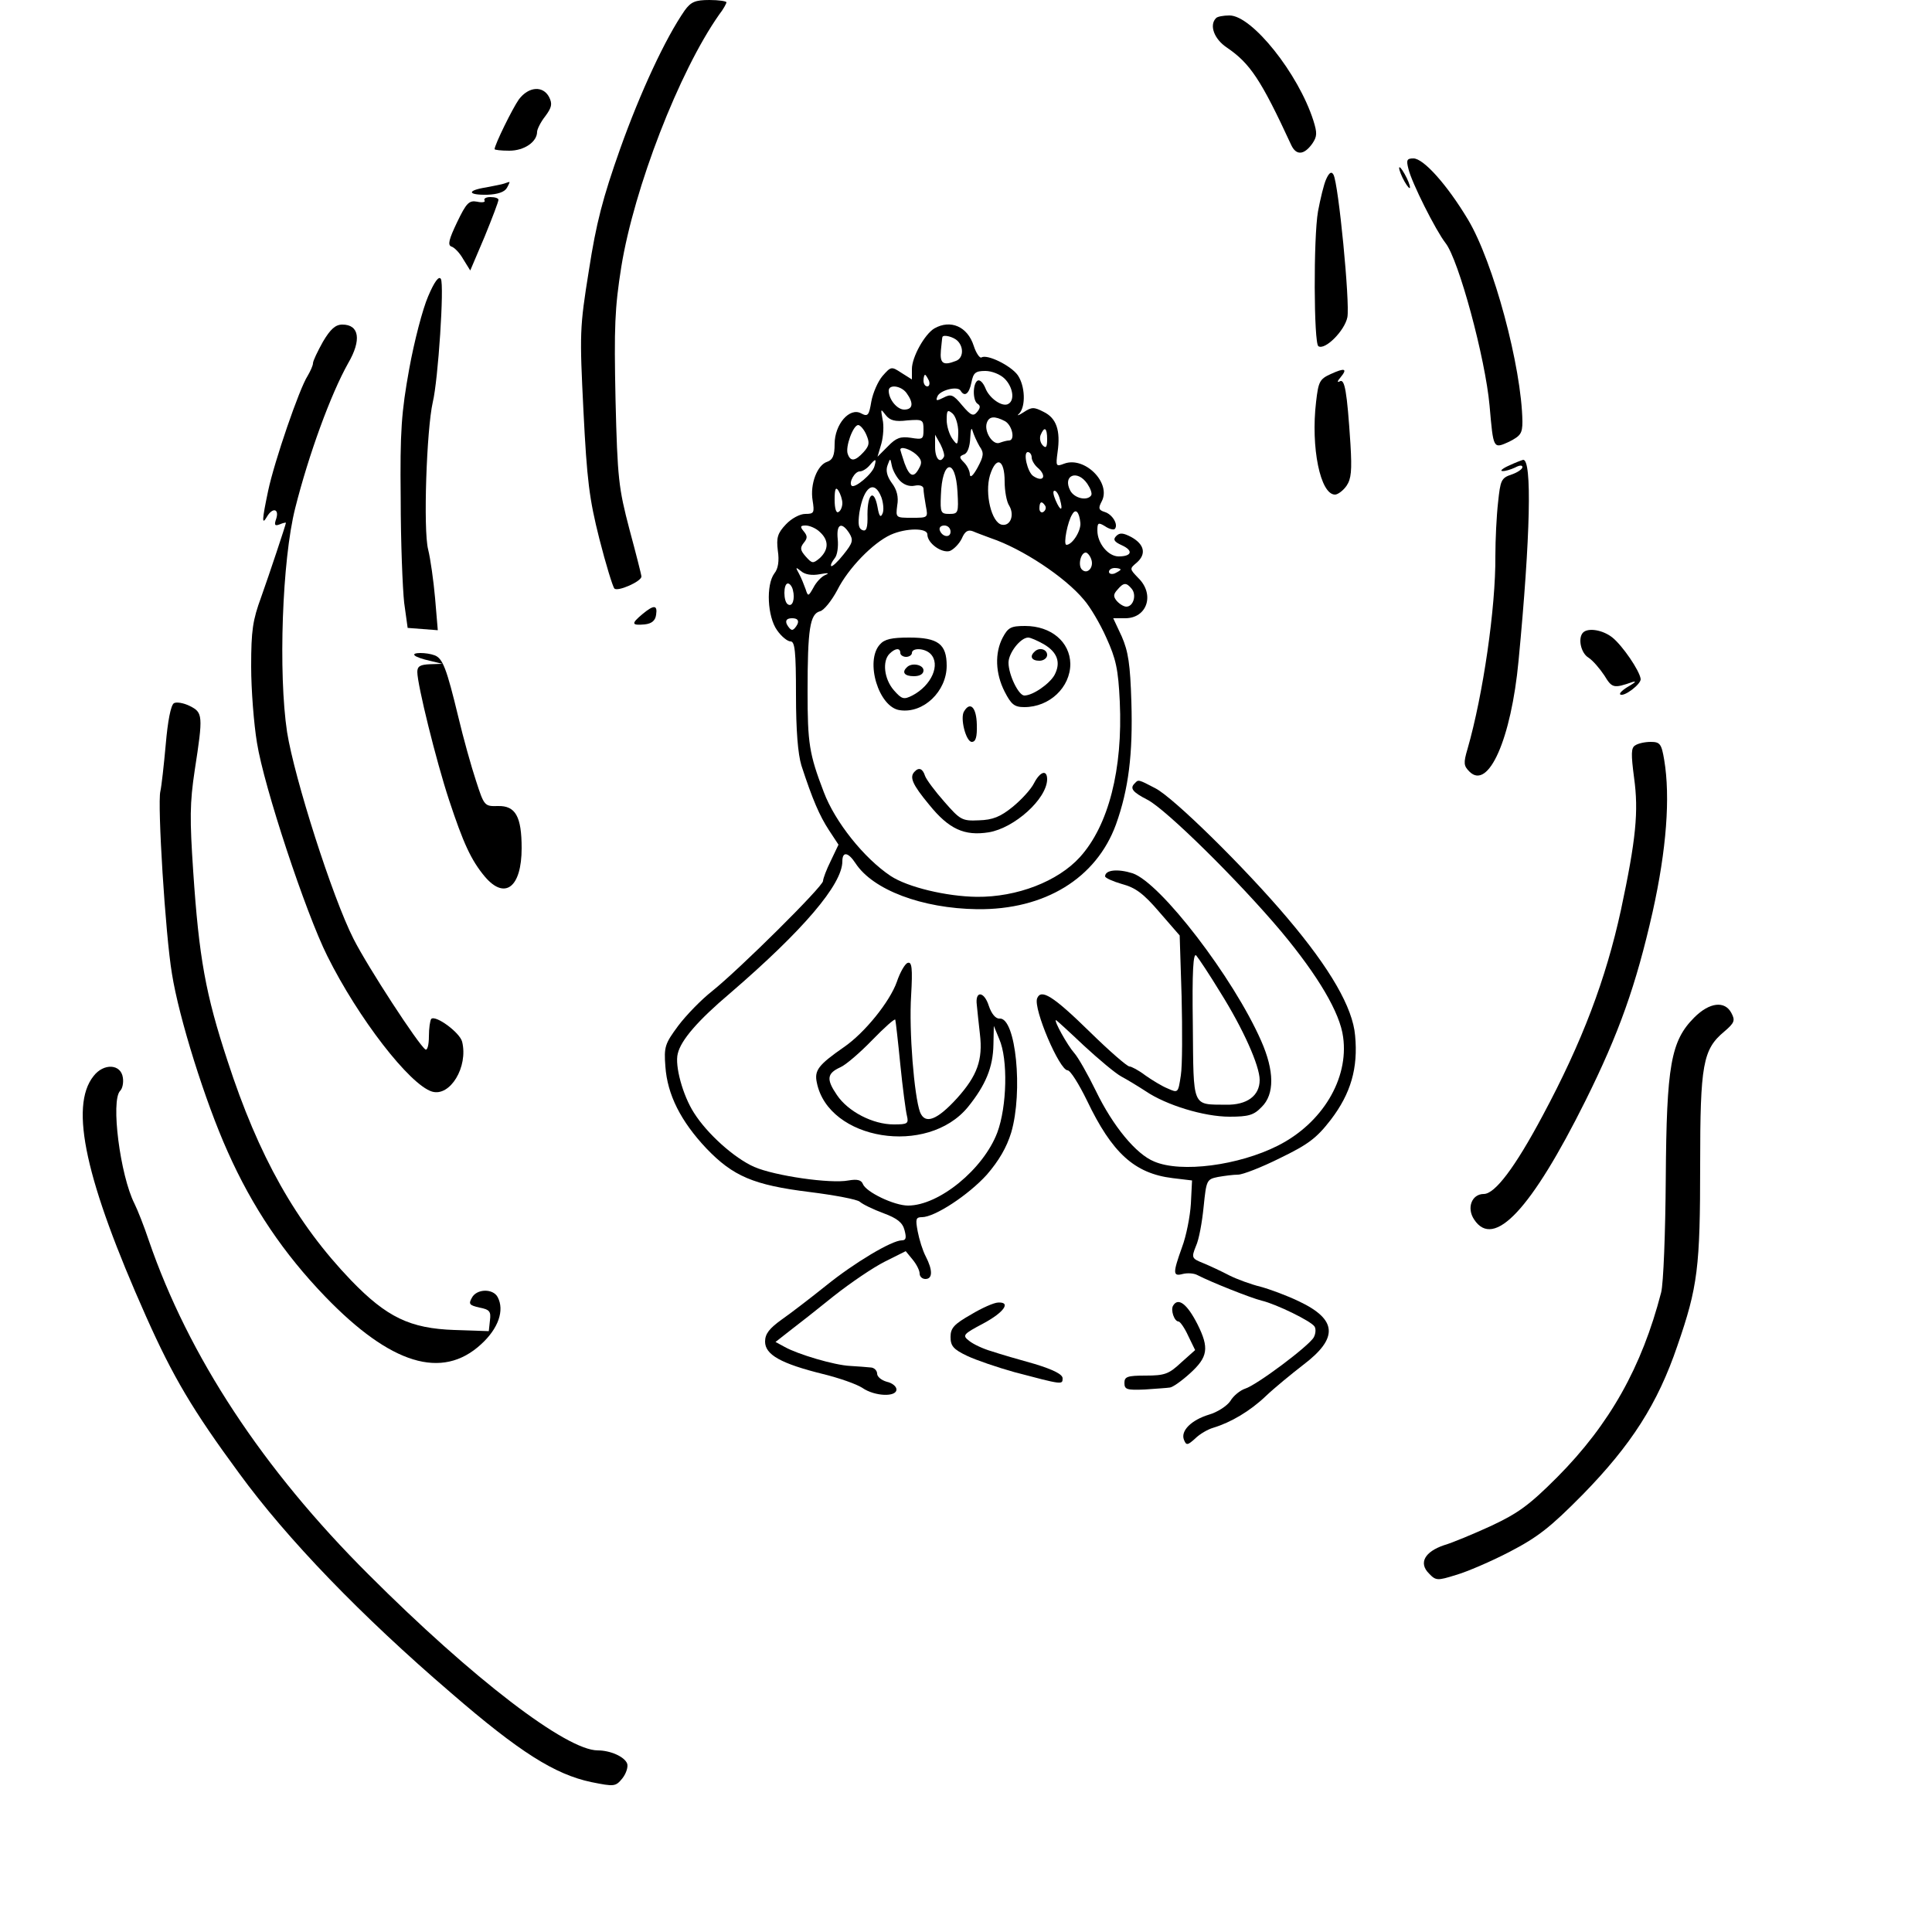 <?xml version="1.0" standalone="no"?>
<!DOCTYPE svg PUBLIC "-//W3C//DTD SVG 20010904//EN"
 "http://www.w3.org/TR/2001/REC-SVG-20010904/DTD/svg10.dtd">
<svg version="1.0" xmlns="http://www.w3.org/2000/svg"
 width="500pt" height="500pt" viewBox="0 0 500 500"
 preserveAspectRatio="xMidYMid meet">
<g transform="translate(0,500) scale(0.1,-0.1)"
fill="#000000" stroke="none">
<path d="M1772 4973 c-50 -72 -115 -212 -167 -358 -45 -127 -62 -192 -81 -315
-24 -149 -24 -163 -14 -364 9 -179 15 -227 41 -330 17 -67 35 -125 39 -129 8
-9 70 18 70 31 0 4 -14 59 -31 122 -28 107 -31 131 -36 335 -4 189 -2 238 15
345 33 203 149 504 253 652 11 14 19 29 19 32 0 3 -20 6 -44 6 -37 0 -48 -5
-64 -27z"/>
<path d="M3147 4953 c-18 -18 -5 -54 28 -76 60 -41 88 -82 167 -253 13 -27 33
-25 54 4 13 19 13 28 3 60 -39 122 -159 272 -217 272 -16 0 -32 -3 -35 -7z"/>
<path d="M1343 4743 c-17 -24 -63 -118 -63 -129 0 -2 17 -4 38 -4 39 0 72 23
72 49 0 6 9 25 21 40 17 23 19 32 10 50 -16 30 -53 27 -78 -6z"/>
<path d="M3645 4563 c8 -35 71 -160 96 -192 34 -43 103 -298 114 -421 10 -113
9 -112 51 -93 29 15 34 21 34 52 -2 141 -75 413 -141 523 -54 90 -115 158
-141 158 -17 0 -19 -4 -13 -27z"/>
<path d="M3621 4565 c0 -5 6 -21 14 -35 8 -14 14 -20 14 -15 0 6 -6 21 -14 35
-8 14 -14 21 -14 15z"/>
<path d="M3432 4536 c-6 -13 -15 -51 -21 -83 -12 -68 -11 -342 1 -349 17 -11
68 40 75 75 7 37 -23 346 -36 369 -5 9 -11 6 -19 -12z"/>
<path d="M1305 4525 c-5 -2 -27 -6 -47 -10 -51 -8 -48 -20 3 -19 27 1 45 7 51
18 5 9 8 16 6 15 -2 0 -7 -2 -13 -4z"/>
<path d="M1254 4481 c3 -4 -6 -6 -19 -3 -21 4 -28 -3 -52 -53 -21 -44 -25 -59
-15 -63 8 -2 22 -17 31 -33 l18 -29 37 87 c20 49 36 91 36 96 0 4 -9 7 -21 7
-11 0 -18 -4 -15 -9z"/>
<path d="M1108 4233 c-14 -32 -36 -116 -49 -188 -20 -111 -24 -160 -22 -335 0
-113 5 -234 9 -270 l9 -65 39 -3 39 -3 -7 83 c-4 45 -12 102 -18 126 -13 51
-4 311 12 381 14 58 30 303 21 319 -5 9 -17 -7 -33 -45z"/>
<path d="M836 4116 c-14 -25 -26 -50 -26 -56 0 -6 -7 -21 -14 -33 -21 -32 -86
-221 -102 -297 -16 -76 -17 -91 -3 -67 14 24 32 21 24 -5 -6 -17 -4 -20 9 -15
9 4 16 5 16 4 -1 -7 -43 -133 -64 -192 -22 -60 -26 -86 -26 -180 0 -60 7 -149
15 -197 18 -114 126 -440 182 -552 80 -161 213 -333 271 -351 47 -14 94 64 78
129 -6 24 -69 70 -80 59 -3 -4 -6 -24 -6 -45 0 -22 -4 -37 -9 -34 -18 12 -149
213 -186 286 -55 108 -153 416 -172 535 -23 152 -13 446 21 580 35 139 92 295
137 375 35 60 29 100 -15 100 -18 0 -31 -12 -50 -44z"/>
<path d="M2418 4150 c-25 -15 -58 -74 -58 -105 l0 -27 -27 17 c-26 17 -27 17
-49 -8 -12 -14 -25 -44 -29 -66 -6 -36 -9 -40 -26 -31 -30 17 -69 -28 -69 -79
0 -30 -5 -41 -19 -46 -26 -8 -45 -58 -38 -100 5 -32 4 -35 -19 -35 -14 0 -36
-12 -50 -27 -22 -23 -25 -35 -21 -68 4 -26 1 -47 -9 -59 -22 -30 -18 -112 7
-147 11 -16 27 -29 35 -29 11 0 14 -25 14 -138 0 -93 5 -153 14 -183 29 -89
47 -130 71 -167 l25 -38 -20 -42 c-11 -22 -20 -46 -20 -52 0 -14 -217 -229
-287 -285 -28 -22 -67 -62 -88 -90 -34 -46 -37 -54 -33 -105 5 -73 40 -142
106 -212 69 -72 122 -95 268 -113 64 -8 122 -19 129 -25 8 -7 35 -20 62 -30
35 -13 49 -24 54 -44 5 -19 4 -26 -7 -26 -26 0 -123 -58 -196 -117 -40 -32
-92 -72 -115 -88 -32 -23 -43 -37 -43 -57 0 -34 41 -57 150 -84 41 -10 87 -26
102 -36 32 -22 88 -24 88 -4 0 8 -11 17 -25 20 -14 4 -25 13 -25 21 0 8 -8 16
-17 16 -10 1 -34 3 -53 4 -41 2 -135 30 -169 49 l-24 13 37 29 c21 16 72 56
114 90 43 34 102 74 132 89 l54 27 18 -22 c10 -12 18 -28 18 -36 0 -8 7 -14
15 -14 19 0 19 23 1 58 -8 15 -17 44 -21 65 -6 32 -5 37 11 37 33 0 120 57
168 110 31 36 51 70 63 109 31 106 12 298 -30 295 -10 -1 -21 12 -28 33 -12
38 -36 40 -31 2 1 -13 5 -47 8 -75 8 -67 -7 -108 -59 -166 -52 -57 -83 -69
-96 -36 -15 41 -29 210 -23 302 4 70 2 88 -9 84 -7 -2 -20 -25 -28 -49 -18
-51 -83 -132 -137 -169 -66 -46 -77 -60 -70 -92 30 -149 286 -191 391 -63 46
57 65 103 66 162 l1 48 14 -34 c23 -52 20 -175 -5 -242 -36 -95 -151 -189
-231 -189 -36 0 -109 35 -117 56 -4 10 -14 13 -37 9 -47 -9 -191 12 -244 35
-52 23 -122 86 -156 140 -29 45 -50 122 -42 153 8 35 52 86 136 157 188 162
290 281 290 341 0 26 15 24 34 -5 45 -69 172 -117 315 -119 175 -2 308 80 359
219 33 92 44 183 40 317 -3 98 -8 131 -25 170 l-22 47 31 0 c57 0 77 62 34
104 -23 24 -23 24 -4 40 25 22 20 47 -14 66 -21 11 -30 12 -39 3 -9 -9 -6 -15
14 -24 31 -14 26 -29 -8 -29 -27 0 -55 34 -55 67 0 20 2 22 20 11 10 -7 22
-10 25 -7 10 11 -6 38 -26 44 -16 5 -17 10 -8 27 26 48 -44 118 -97 98 -21 -8
-22 -7 -17 30 8 56 -3 88 -36 104 -25 13 -31 13 -52 -1 -14 -9 -19 -10 -11 -3
17 19 15 71 -4 99 -18 25 -79 55 -94 46 -4 -3 -14 11 -20 30 -16 50 -60 69
-102 45z m60 -32 c17 -17 15 -45 -4 -52 -33 -13 -42 -7 -39 27 2 17 3 33 4 35
3 7 29 0 39 -10z m122 -98 c21 -21 27 -55 10 -65 -15 -10 -50 14 -60 41 -6 14
-14 22 -20 19 -13 -8 -13 -52 0 -60 8 -5 7 -11 -1 -21 -10 -12 -16 -10 -39 17
-23 28 -29 30 -48 20 -18 -9 -21 -9 -16 3 6 16 52 28 60 15 10 -17 22 -9 28
21 5 25 10 30 36 30 17 0 39 -9 50 -20z m-196 -5 c3 -8 1 -15 -4 -15 -6 0 -10
7 -10 15 0 8 2 15 4 15 2 0 6 -7 10 -15z m-58 -32 c19 -26 17 -43 -6 -43 -18
0 -40 26 -40 49 0 17 32 13 46 -6z m2 -71 c40 3 42 2 42 -24 0 -25 -2 -26 -33
-21 -26 4 -38 0 -59 -22 l-27 -27 10 34 c5 18 7 47 3 63 -5 28 -5 28 8 11 11
-14 24 -18 56 -14z m132 -31 c-1 -34 -2 -35 -15 -17 -8 11 -15 33 -15 49 0 25
2 28 15 17 8 -7 15 -28 15 -49z m121 29 c19 -11 27 -50 10 -50 -5 0 -16 -3
-24 -6 -18 -7 -41 30 -33 52 6 17 20 18 47 4z m-359 -35 c9 -21 8 -28 -7 -45
-22 -24 -34 -25 -41 -5 -7 18 14 75 27 75 5 0 15 -11 21 -25z m293 -30 c12
-17 11 -25 -5 -55 -11 -20 -19 -28 -20 -18 0 9 -7 23 -15 31 -13 13 -13 16 0
21 9 3 15 20 16 43 1 21 3 29 6 18 3 -10 11 -28 18 -40z m175 18 c0 -20 -3
-24 -11 -16 -7 7 -9 19 -6 27 10 24 17 19 17 -11z m-267 -45 c-10 -19 -23 -5
-23 25 l0 32 14 -25 c7 -14 11 -28 9 -32z m-72 6 c14 -13 16 -21 8 -35 -14
-27 -25 -23 -38 12 -6 18 -11 34 -11 35 0 10 25 2 41 -12z m299 -8 c0 -7 7
-19 15 -26 25 -21 16 -40 -11 -22 -15 10 -27 62 -14 62 5 0 10 -6 10 -14z
m-407 -23 c-5 -19 -51 -58 -59 -50 -8 8 8 37 21 37 7 0 18 7 25 15 16 19 19
19 13 -2z m65 -36 c10 -11 25 -17 39 -14 14 3 23 -1 23 -8 0 -7 3 -27 6 -44 6
-31 6 -31 -36 -31 -42 0 -42 0 -38 32 4 22 -1 41 -14 58 -13 18 -16 33 -11 46
7 19 7 19 11 -1 2 -11 11 -28 20 -38z m272 -3 c0 -24 5 -53 12 -63 14 -24 3
-53 -19 -49 -27 5 -45 81 -31 128 16 51 38 42 38 -16z m-122 -27 c3 -54 2 -57
-21 -57 -22 0 -24 3 -22 48 3 92 38 99 43 9z m336 21 c8 -12 13 -25 10 -30
-10 -15 -43 -8 -54 12 -21 40 18 56 44 18z m-634 -50 c0 -9 -4 -20 -10 -23 -6
-4 -10 9 -10 32 0 28 3 34 10 23 5 -8 10 -23 10 -32z m101 15 c5 -14 7 -34 3
-42 -5 -12 -9 -7 -13 17 -9 48 -26 35 -26 -19 1 -36 -3 -45 -13 -41 -10 4 -12
15 -8 45 11 68 39 87 57 40z m462 -5 c9 -31 2 -33 -11 -3 -6 14 -8 25 -3 25 5
0 11 -10 14 -22z m-38 -17 c3 -5 1 -12 -5 -16 -5 -3 -10 1 -10 9 0 18 6 21 15
7z m91 -44 c2 -21 -21 -57 -36 -57 -9 0 3 61 15 79 9 16 18 6 21 -22z m-674
-24 c23 -21 23 -45 0 -67 -18 -15 -20 -15 -37 4 -14 16 -15 22 -5 35 10 12 10
18 0 30 -10 12 -9 15 5 15 10 0 27 -7 37 -17z m76 -3 c11 -18 9 -25 -15 -55
-15 -19 -29 -32 -32 -30 -2 3 2 11 9 20 7 8 10 30 8 50 -4 39 10 46 30 15z
m262 4 c0 -17 -22 -14 -28 4 -2 7 3 12 12 12 9 0 16 -7 16 -16z m-60 -7 c0
-23 37 -49 58 -43 10 4 24 18 31 32 8 19 16 24 29 19 9 -4 31 -12 47 -18 80
-27 191 -100 240 -159 16 -18 42 -62 58 -98 25 -55 31 -81 35 -166 8 -175 -29
-320 -103 -402 -57 -63 -163 -104 -267 -103 -79 1 -179 25 -223 54 -69 46
-144 140 -173 217 -38 99 -42 127 -42 260 0 162 6 201 32 208 10 2 30 27 45
55 28 56 92 122 138 143 40 18 95 18 95 1z m424 -64 c8 -21 -10 -41 -24 -27
-11 11 -3 44 10 44 4 0 11 -8 14 -17z m-702 -39 c21 4 26 3 14 -2 -10 -4 -24
-19 -31 -33 -13 -23 -14 -23 -20 -4 -4 11 -11 29 -17 40 -10 18 -9 18 5 7 10
-9 28 -12 49 -8z m778 12 c0 -2 -7 -6 -15 -10 -8 -3 -15 -1 -15 4 0 6 7 10 15
10 8 0 15 -2 15 -4z m-848 -53 c6 -23 -1 -45 -13 -37 -12 7 -12 54 0 54 5 0
11 -8 13 -17z m877 3 c13 -16 4 -46 -14 -46 -7 0 -18 7 -25 15 -9 11 -9 17 2
29 16 19 23 19 37 2z m-865 -91 c-4 -8 -10 -15 -14 -15 -4 0 -10 7 -14 15 -4
10 1 15 14 15 13 0 18 -5 14 -15z m266 -1140 c6 -60 14 -120 17 -132 5 -21 2
-23 -34 -23 -54 0 -118 33 -147 76 -28 41 -26 56 9 72 14 6 51 38 82 70 32 33
59 57 60 53 1 -3 7 -55 13 -116z"/>
<path d="M2595 3350 c-21 -40 -19 -93 5 -140 17 -33 25 -40 51 -40 65 0 119
51 119 112 -1 57 -50 98 -117 98 -37 0 -44 -4 -58 -30z m106 -17 c36 -21 45
-48 28 -80 -13 -23 -56 -53 -78 -53 -15 0 -41 54 -41 85 0 25 31 65 51 65 6 0
24 -8 40 -17z"/>
<path d="M2677 3313 c-13 -12 -7 -23 13 -23 11 0 20 7 20 15 0 15 -21 21 -33
8z"/>
<path d="M2277 3332 c-39 -43 -3 -163 52 -170 61 -9 121 49 121 115 0 56 -22
73 -97 73 -45 0 -64 -4 -76 -18z m53 -22 c0 -5 7 -10 15 -10 8 0 15 5 15 10 0
14 33 13 48 -2 27 -27 3 -82 -47 -108 -22 -11 -27 -10 -48 14 -25 29 -30 75
-11 94 15 15 28 16 28 2z"/>
<path d="M2347 3273 c-14 -13 -6 -23 18 -23 16 0 25 6 25 15 0 15 -31 21 -43
8z"/>
<path d="M2495 3159 c-11 -17 5 -79 20 -79 10 0 14 12 13 45 -1 44 -17 61 -33
34z"/>
<path d="M2367 3003 c-14 -14 -6 -33 38 -86 51 -63 91 -81 154 -71 66 11 150
86 151 137 0 26 -18 21 -34 -10 -8 -16 -33 -43 -55 -61 -32 -26 -52 -34 -88
-35 -43 -2 -48 1 -89 48 -24 27 -47 58 -50 67 -6 19 -16 23 -27 11z"/>
<path d="M3444 4032 c-29 -13 -32 -20 -38 -72 -14 -118 11 -240 49 -240 7 0
21 10 30 23 12 18 14 39 10 107 -9 139 -15 171 -28 163 -7 -4 -6 1 2 10 19 23
12 26 -25 9z"/>
<path d="M3905 3795 c-16 -7 -24 -14 -17 -14 7 -1 22 4 33 9 11 6 19 7 19 1 0
-5 -13 -14 -28 -19 -27 -9 -29 -15 -35 -72 -4 -35 -7 -97 -7 -139 1 -134 -32
-360 -72 -499 -11 -37 -10 -44 5 -59 49 -49 108 85 127 287 31 324 35 521 12
520 -4 -1 -20 -7 -37 -15z"/>
<path d="M1663 3411 c-30 -25 -29 -30 5 -27 19 2 28 10 30 25 4 26 -6 26 -35
2z"/>
<path d="M4097 3363 c-14 -14 -6 -53 14 -65 11 -7 29 -28 41 -46 20 -33 24
-34 73 -17 11 3 7 -1 -8 -10 -16 -9 -27 -19 -24 -22 9 -8 55 27 53 40 -3 22
-47 86 -73 107 -25 20 -63 26 -76 13z"/>
<path d="M1073 3304 c3 -4 21 -10 39 -14 l33 -8 -32 -1 c-25 -1 -33 -5 -33
-20 0 -33 49 -231 82 -331 37 -112 57 -156 93 -199 52 -61 95 -27 95 74 0 82
-16 110 -61 109 -35 -1 -36 0 -57 65 -12 36 -33 111 -46 166 -30 124 -40 151
-61 159 -21 8 -60 8 -52 0z"/>
<path d="M450 3180 c-8 -5 -16 -47 -21 -106 -5 -55 -11 -109 -14 -122 -8 -32
13 -372 30 -472 18 -114 86 -331 144 -460 64 -144 145 -264 253 -376 169 -175
302 -216 403 -123 45 41 61 88 43 122 -12 23 -55 22 -67 -2 -9 -16 -6 -19 20
-25 26 -5 30 -10 27 -33 l-3 -28 -89 3 c-115 4 -175 33 -267 128 -143 149
-240 322 -320 568 -57 173 -74 267 -89 491 -9 135 -9 176 4 262 22 142 21 149
-13 166 -16 8 -35 11 -41 7z"/>
<path d="M4232 3071 c-11 -6 -11 -23 -3 -84 12 -87 5 -159 -34 -342 -39 -179
-100 -341 -203 -533 -71 -133 -123 -202 -152 -202 -31 0 -45 -36 -25 -66 51
-78 148 26 288 307 87 175 131 299 174 489 36 162 46 297 30 393 -7 42 -11 47
-35 47 -15 0 -33 -4 -40 -9z"/>
<path d="M2937 2973 c-14 -13 -6 -23 33 -43 48 -25 235 -209 346 -341 95 -114
152 -210 160 -273 15 -108 -54 -223 -169 -281 -101 -51 -250 -71 -320 -41 -47
19 -107 92 -151 183 -21 43 -46 87 -56 98 -17 19 -54 85 -47 85 1 0 34 -30 72
-66 39 -36 82 -72 97 -80 15 -8 43 -25 63 -38 53 -36 151 -66 217 -66 49 0 63
4 83 25 34 33 33 94 -1 171 -72 164 -261 410 -333 434 -38 12 -71 9 -71 -8 0
-4 20 -13 44 -20 34 -9 55 -24 96 -72 l53 -61 5 -158 c2 -87 2 -179 -2 -204
-7 -46 -7 -46 -34 -34 -15 6 -41 22 -58 34 -17 13 -36 23 -41 23 -6 0 -52 40
-102 89 -96 94 -127 113 -137 87 -10 -27 58 -186 79 -186 7 0 29 -35 50 -78
65 -136 123 -189 222 -201 l50 -6 -3 -60 c-2 -33 -12 -84 -23 -113 -24 -67
-24 -76 2 -69 12 3 29 2 38 -3 37 -19 138 -59 166 -66 38 -9 128 -53 137 -67
4 -6 3 -19 -2 -28 -12 -22 -148 -124 -178 -133 -12 -4 -30 -18 -38 -32 -9 -13
-34 -29 -55 -35 -46 -14 -74 -42 -65 -65 6 -15 9 -15 29 3 12 12 33 24 47 28
46 14 95 43 136 82 22 21 66 57 97 81 91 69 88 117 -11 164 -31 15 -77 32
-100 38 -24 6 -60 19 -80 29 -21 11 -51 25 -68 32 -30 12 -31 14 -19 44 8 17
16 62 20 102 7 69 8 71 37 77 17 3 40 6 52 6 12 0 61 19 109 43 72 35 94 51
131 99 52 68 71 134 63 218 -6 72 -64 173 -176 305 -109 129 -294 311 -341
335 -44 23 -44 23 -53 13z m221 -541 c59 -94 102 -190 102 -227 0 -41 -33 -65
-87 -64 -89 1 -84 -10 -86 207 -2 138 1 188 9 179 6 -7 34 -49 62 -95z"/>
<path d="M4385 2367 c-61 -61 -72 -124 -74 -417 -1 -140 -6 -272 -12 -295 -50
-193 -133 -341 -269 -478 -73 -73 -101 -93 -171 -126 -46 -21 -101 -44 -122
-50 -50 -17 -66 -46 -39 -73 18 -19 22 -19 70 -4 28 8 91 35 139 60 73 38 105
63 189 148 126 129 194 235 245 385 53 153 59 203 59 469 0 259 7 298 62 344
27 23 29 29 19 48 -17 33 -57 28 -96 -11z"/>
<path d="M242 2215 c-63 -79 -20 -272 136 -622 70 -157 121 -243 241 -406 124
-170 316 -369 548 -568 178 -154 269 -211 363 -231 60 -12 63 -12 81 10 10 13
15 30 12 38 -7 18 -44 34 -76 34 -81 0 -323 185 -593 455 -274 273 -466 565
-569 865 -12 36 -29 79 -37 95 -37 73 -62 267 -37 292 6 6 9 21 7 34 -5 36
-50 38 -76 4z"/>
<path d="M2513 1598 c-44 -25 -53 -35 -53 -58 0 -23 7 -32 43 -49 23 -11 79
-30 122 -42 125 -33 125 -33 125 -16 0 10 -23 22 -72 37 -40 11 -91 26 -112
33 -21 6 -47 18 -58 27 -18 14 -16 17 37 45 54 29 72 56 38 54 -10 0 -42 -14
-70 -31z"/>
<path d="M3036 1621 c-7 -11 3 -41 14 -41 4 0 16 -17 25 -37 l18 -37 -37 -33
c-31 -29 -42 -33 -91 -33 -48 0 -55 -3 -55 -19 0 -17 6 -19 53 -17 28 2 58 4
64 5 7 0 31 17 53 37 46 42 50 65 19 127 -27 53 -50 70 -63 48z"/>
</g>
</svg>
